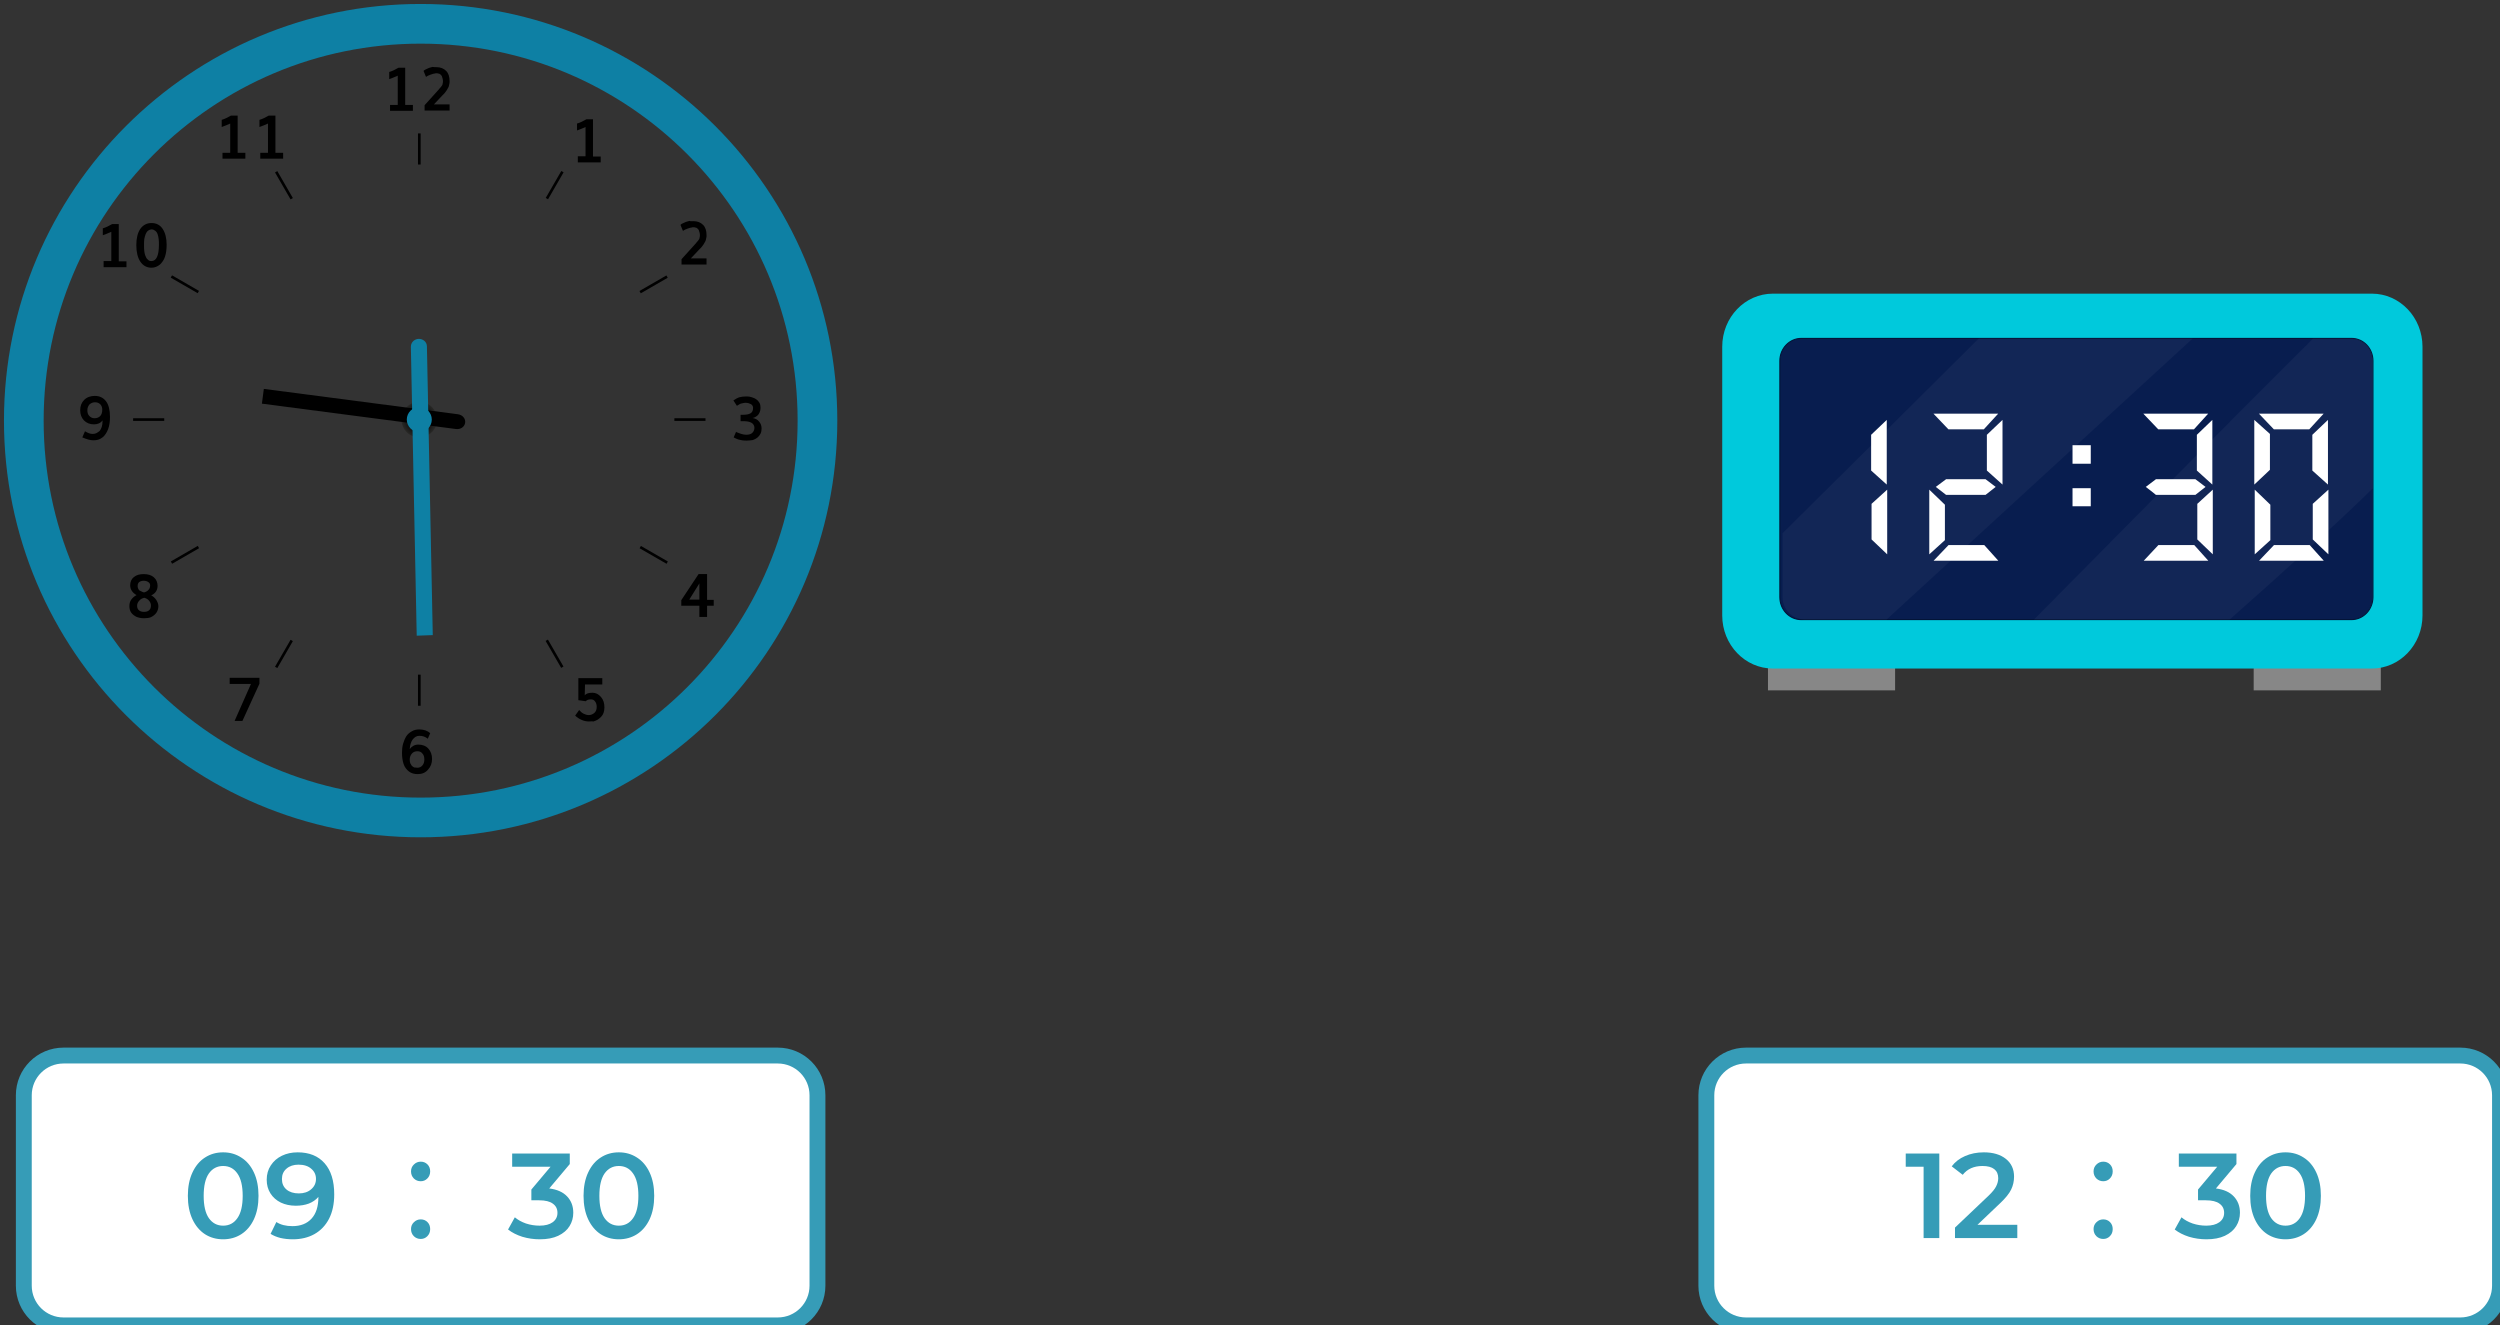 <svg width="315" height="167" viewBox="0 0 315 167" fill="none" xmlns="http://www.w3.org/2000/svg">
<rect x="0" y="0" width="315" height="167" fill="#333333" stroke="none"/>
<path d="M3 138C3 135.239 5.239 133 8 133H98C100.761 133 103 135.239 103 138V162C103 164.761 100.761 167 98 167H8C5.239 167 3 164.761 3 162V138Z" fill="white"/>
<path d="M53.013 148.836C52.677 148.836 52.389 148.722 52.149 148.494C51.909 148.254 51.789 147.954 51.789 147.594C51.789 147.246 51.909 146.958 52.149 146.73C52.389 146.49 52.677 146.37 53.013 146.37C53.349 146.37 53.631 146.484 53.859 146.712C54.087 146.94 54.201 147.234 54.201 147.594C54.201 147.954 54.081 148.254 53.841 148.494C53.613 148.722 53.337 148.836 53.013 148.836ZM53.013 156.108C52.677 156.108 52.389 155.994 52.149 155.766C51.909 155.526 51.789 155.226 51.789 154.866C51.789 154.518 51.909 154.23 52.149 154.002C52.389 153.762 52.677 153.642 53.013 153.642C53.349 153.642 53.631 153.756 53.859 153.984C54.087 154.212 54.201 154.506 54.201 154.866C54.201 155.226 54.081 155.526 53.841 155.766C53.613 155.994 53.337 156.108 53.013 156.108Z" fill="#369CB7"/>
<path d="M8 134H98V132H8V134ZM102 138V162H104V138H102ZM98 166H8V168H98V166ZM4 162V138H2V162H4ZM8 166C5.791 166 4 164.209 4 162H2C2 165.314 4.686 168 8 168V166ZM102 162C102 164.209 100.209 166 98 166V168C101.314 168 104 165.314 104 162H102ZM98 134C100.209 134 102 135.791 102 138H104C104 134.686 101.314 132 98 132V134ZM8 132C4.686 132 2 134.686 2 138H4C4 135.791 5.791 134 8 134V132Z" fill="#369CB7"/>
<path d="M215 138C215 135.239 217.239 133 220 133H310C312.761 133 315 135.239 315 138V162C315 164.761 312.761 167 310 167H220C217.239 167 215 164.761 215 162V138Z" fill="white"/>
<path d="M265.013 148.836C264.677 148.836 264.389 148.722 264.149 148.494C263.909 148.254 263.789 147.954 263.789 147.594C263.789 147.246 263.909 146.958 264.149 146.73C264.389 146.49 264.677 146.37 265.013 146.37C265.349 146.37 265.631 146.484 265.859 146.712C266.087 146.94 266.201 147.234 266.201 147.594C266.201 147.954 266.081 148.254 265.841 148.494C265.613 148.722 265.337 148.836 265.013 148.836ZM265.013 156.108C264.677 156.108 264.389 155.994 264.149 155.766C263.909 155.526 263.789 155.226 263.789 154.866C263.789 154.518 263.909 154.23 264.149 154.002C264.389 153.762 264.677 153.642 265.013 153.642C265.349 153.642 265.631 153.756 265.859 153.984C266.087 154.212 266.201 154.506 266.201 154.866C266.201 155.226 266.081 155.526 265.841 155.766C265.613 155.994 265.337 156.108 265.013 156.108Z" fill="#369CB7"/>
<path d="M220 134H310V132H220V134ZM314 138V162H316V138H314ZM310 166H220V168H310V166ZM216 162V138H214V162H216ZM220 166C217.791 166 216 164.209 216 162H214C214 165.314 216.686 168 220 168V166ZM314 162C314 164.209 312.209 166 310 166V168C313.314 168 316 165.314 316 162H314ZM310 134C312.209 134 314 135.791 314 138H316C316 134.686 313.314 132 310 132V134ZM220 132C216.686 132 214 134.686 214 138H216C216 135.791 217.791 134 220 134V132Z" fill="#369CB7"/>
<path d="M53.001 16.809H52.666V20.73H53.001V16.809Z" fill="black"/>
<path d="M53.001 85.006H52.666V88.927H53.001V85.006Z" fill="black"/>
<path d="M36.612 25.123L36.902 24.955L34.942 21.56L34.652 21.727L36.612 25.123Z" fill="black"/>
<path d="M70.708 84.152L70.998 83.984L69.038 80.589L68.747 80.756L70.708 84.152Z" fill="black"/>
<path d="M24.905 36.943L25.072 36.652L21.677 34.692L21.509 34.982L24.905 36.943Z" fill="black"/>
<path d="M83.983 71.038L84.15 70.748L80.755 68.788L80.587 69.078L83.983 71.038Z" fill="black"/>
<path d="M20.694 52.699H16.773V53.034H20.694V52.699Z" fill="black"/>
<path d="M88.892 52.699H84.971V53.034H88.892V52.699Z" fill="black"/>
<path d="M25.085 69.072L24.918 68.781L21.523 70.742L21.69 71.032L25.085 69.072Z" fill="black"/>
<path d="M84.134 34.995L83.967 34.705L80.571 36.666L80.739 36.956L84.134 34.995Z" fill="black"/>
<path d="M36.901 80.783L36.611 80.615L34.651 84.011L34.941 84.178L36.901 80.783Z" fill="black"/>
<path d="M71.013 21.714L70.723 21.547L68.762 24.942L69.052 25.11L71.013 21.714Z" fill="black"/>
<path d="M49.144 13.96V13.223H50.115V9.537C49.747 9.704 49.412 9.838 49.043 9.972V9.067C49.412 8.967 49.814 8.766 50.216 8.531H51.054V13.223H52.026V13.96H49.144Z" fill="black"/>
<path d="M55.007 8.463C55.51 8.463 55.912 8.631 56.214 8.932C56.515 9.234 56.649 9.67 56.649 10.239C56.649 10.373 56.649 10.474 56.616 10.575C56.582 10.675 56.582 10.775 56.549 10.876C56.515 10.977 56.482 11.044 56.415 11.144C56.348 11.245 56.314 11.312 56.281 11.379C56.247 11.446 56.18 11.513 56.113 11.613C56.046 11.714 55.979 11.781 55.946 11.814C55.912 11.848 55.845 11.915 55.745 12.015L54.672 13.155H56.649V13.926H53.499V13.255L55.074 11.513C55.208 11.379 55.275 11.278 55.342 11.211C55.376 11.144 55.443 11.077 55.544 10.977C55.611 10.876 55.678 10.775 55.711 10.742C55.745 10.675 55.778 10.608 55.778 10.507C55.812 10.407 55.812 10.34 55.812 10.239C55.812 10.172 55.812 10.072 55.778 9.938C55.745 9.804 55.711 9.67 55.678 9.603C55.611 9.502 55.577 9.435 55.477 9.368C55.41 9.301 55.309 9.267 55.242 9.267C55.175 9.234 55.074 9.234 54.974 9.234C54.907 9.234 54.84 9.234 54.773 9.267C54.706 9.267 54.639 9.301 54.572 9.301C54.505 9.335 54.438 9.335 54.371 9.368C54.304 9.402 54.236 9.402 54.169 9.435C54.102 9.469 54.069 9.502 54.002 9.502C53.935 9.536 53.901 9.569 53.868 9.569C53.834 9.603 53.801 9.603 53.767 9.636C53.734 9.67 53.7 9.67 53.7 9.67H53.667L53.365 8.932C53.399 8.932 53.399 8.899 53.432 8.865C53.466 8.832 53.533 8.798 53.667 8.731C53.801 8.664 53.901 8.631 54.035 8.564C54.169 8.53 54.337 8.463 54.505 8.43C54.639 8.463 54.806 8.463 55.007 8.463Z" fill="black"/>
<path d="M52.63 97.538C52.194 97.538 51.825 97.438 51.524 97.203C51.222 96.969 50.987 96.667 50.853 96.265C50.719 95.863 50.652 95.394 50.652 94.857C50.652 94.455 50.686 94.087 50.786 93.718C50.887 93.383 51.021 93.048 51.188 92.779C51.356 92.511 51.591 92.31 51.892 92.143C52.16 91.975 52.495 91.908 52.831 91.908C53.4 91.908 53.87 92.076 54.205 92.377L53.903 93.081C53.568 92.813 53.233 92.713 52.831 92.713C52.495 92.713 52.227 92.88 51.993 93.182C51.758 93.517 51.658 93.919 51.624 94.388C51.892 94.019 52.261 93.818 52.697 93.818C53.233 93.818 53.668 93.986 53.97 94.321C54.272 94.656 54.439 95.092 54.439 95.628C54.439 96.164 54.272 96.6 53.937 96.969C53.601 97.371 53.166 97.538 52.63 97.538ZM52.596 96.734C52.864 96.734 53.065 96.633 53.233 96.432C53.4 96.231 53.467 95.997 53.467 95.695C53.467 95.394 53.4 95.125 53.233 94.958C53.099 94.757 52.864 94.656 52.596 94.656C52.294 94.656 52.06 94.757 51.892 94.958C51.725 95.159 51.624 95.394 51.624 95.729C51.624 95.896 51.658 96.03 51.691 96.164C51.758 96.298 51.825 96.399 51.892 96.499C51.993 96.6 52.093 96.633 52.194 96.7C52.361 96.7 52.495 96.734 52.596 96.734Z" fill="black"/>
<path d="M11.779 55.479C11.377 55.479 10.908 55.345 10.372 55.111L10.707 54.34C11.042 54.541 11.344 54.675 11.679 54.675C11.846 54.675 12.014 54.642 12.148 54.575C12.282 54.508 12.416 54.407 12.55 54.306C12.65 54.172 12.751 54.005 12.818 53.804C12.885 53.603 12.918 53.335 12.918 53.066V52.966C12.684 53.301 12.315 53.469 11.846 53.469C11.31 53.469 10.908 53.301 10.573 52.966C10.271 52.631 10.104 52.229 10.104 51.693C10.104 51.156 10.271 50.721 10.606 50.386C10.941 50.05 11.411 49.883 11.947 49.883C12.55 49.883 13.019 50.117 13.354 50.553C13.689 50.989 13.857 51.659 13.857 52.53C13.857 53.1 13.79 53.636 13.622 54.072C13.455 54.508 13.22 54.876 12.918 55.111C12.583 55.379 12.215 55.479 11.779 55.479ZM11.913 52.698C12.215 52.698 12.449 52.597 12.617 52.43C12.784 52.262 12.885 51.994 12.885 51.625C12.885 51.357 12.818 51.156 12.65 50.955C12.483 50.788 12.282 50.687 11.98 50.687C11.679 50.687 11.477 50.788 11.276 50.955C11.109 51.156 11.008 51.391 11.008 51.693C11.008 51.994 11.075 52.229 11.243 52.396C11.411 52.597 11.645 52.698 11.913 52.698Z" fill="black"/>
<path d="M94.117 55.514C93.916 55.514 93.715 55.514 93.514 55.481C93.313 55.447 93.179 55.414 93.045 55.38C92.911 55.347 92.81 55.28 92.71 55.246C92.609 55.213 92.542 55.146 92.509 55.146L92.442 55.112L92.743 54.408C92.777 54.442 92.844 54.475 92.945 54.509C93.045 54.542 93.179 54.609 93.414 54.676C93.615 54.743 93.816 54.777 94.017 54.777C94.352 54.777 94.62 54.71 94.788 54.542C94.955 54.375 95.056 54.174 95.056 53.906C95.056 53.638 94.922 53.403 94.687 53.269C94.453 53.135 94.117 53.068 93.682 53.068H93.548H93.313V52.264H93.581C94.05 52.264 94.385 52.197 94.587 52.062C94.788 51.928 94.888 51.727 94.888 51.392C94.888 51.191 94.788 51.024 94.62 50.923C94.419 50.822 94.218 50.755 93.983 50.755C93.883 50.755 93.749 50.755 93.648 50.789C93.548 50.822 93.447 50.822 93.347 50.856C93.246 50.889 93.179 50.923 93.145 50.956C93.079 50.99 93.045 51.024 92.978 51.057C92.911 51.091 92.877 51.124 92.844 51.124L92.408 50.454C92.71 50.253 92.945 50.119 93.179 50.052C93.414 49.985 93.715 49.951 94.084 49.951C94.318 49.951 94.519 49.985 94.721 50.052C94.922 50.119 95.123 50.186 95.29 50.32C95.458 50.42 95.592 50.588 95.692 50.755C95.793 50.923 95.826 51.158 95.826 51.392C95.826 51.593 95.793 51.761 95.726 51.928C95.659 52.096 95.558 52.264 95.391 52.398C95.223 52.532 95.056 52.632 94.821 52.666C95.19 52.733 95.458 52.867 95.659 53.135C95.86 53.369 95.96 53.671 95.96 53.973C95.96 54.207 95.927 54.442 95.826 54.643C95.726 54.844 95.592 55.011 95.424 55.146C95.257 55.28 95.056 55.38 94.855 55.447C94.587 55.481 94.352 55.514 94.117 55.514Z" fill="black"/>
<path d="M72.806 20.427V19.689H73.778V16.003C73.409 16.171 73.074 16.305 72.705 16.439V15.567C73.074 15.467 73.476 15.266 73.878 15.031H74.716V19.723H75.688V20.46H72.806V20.427V20.427Z" fill="black"/>
<path d="M87.382 27.866C87.885 27.866 88.287 28.033 88.589 28.335C88.89 28.636 89.024 29.072 89.024 29.642C89.024 29.776 89.024 29.876 88.991 29.977C88.957 30.077 88.957 30.178 88.924 30.278C88.89 30.379 88.857 30.446 88.79 30.547C88.723 30.647 88.689 30.714 88.656 30.781C88.622 30.848 88.555 30.915 88.488 31.016C88.421 31.116 88.354 31.183 88.321 31.217C88.287 31.25 88.22 31.317 88.12 31.418L87.047 32.557H89.024V33.328H85.874V32.658L87.449 30.915C87.583 30.781 87.65 30.681 87.717 30.613C87.751 30.547 87.818 30.48 87.918 30.379C87.986 30.278 88.053 30.178 88.086 30.144C88.12 30.077 88.153 30.01 88.153 29.91C88.187 29.809 88.187 29.742 88.187 29.642C88.187 29.575 88.187 29.474 88.153 29.34C88.12 29.206 88.086 29.072 88.053 29.005C87.986 28.904 87.952 28.837 87.852 28.77C87.784 28.703 87.684 28.67 87.617 28.67C87.55 28.636 87.449 28.636 87.349 28.636C87.282 28.636 87.215 28.636 87.148 28.67C87.081 28.67 87.014 28.703 86.947 28.703C86.88 28.737 86.813 28.737 86.746 28.77C86.679 28.804 86.612 28.804 86.544 28.837C86.478 28.871 86.444 28.904 86.377 28.904C86.31 28.938 86.276 28.971 86.243 28.971C86.209 29.005 86.176 29.005 86.142 29.038C86.109 29.072 86.075 29.072 86.075 29.072H86.042L85.74 28.335C85.774 28.335 85.774 28.301 85.807 28.268C85.841 28.234 85.908 28.201 86.042 28.134C86.176 28.067 86.276 28.033 86.41 27.966C86.544 27.933 86.712 27.866 86.88 27.832C87.014 27.899 87.181 27.866 87.382 27.866Z" fill="black"/>
<path d="M88.121 77.731V76.324H85.842V75.62L88.02 72.336H89.093V75.587H89.93V76.324H89.093V77.731H88.121ZM86.847 75.553H88.121V73.509C88.054 73.609 87.651 74.28 86.847 75.553Z" fill="black"/>
<path d="M74.18 90.904C73.878 90.904 73.577 90.837 73.275 90.703C72.973 90.569 72.705 90.401 72.471 90.167L72.973 89.463C73.141 89.664 73.342 89.832 73.543 89.932C73.744 90.033 73.979 90.1 74.18 90.1C74.448 90.1 74.683 89.999 74.884 89.832C75.085 89.664 75.185 89.396 75.185 89.061C75.185 88.793 75.118 88.558 74.984 88.391C74.85 88.189 74.683 88.122 74.448 88.122C74.146 88.122 73.945 88.189 73.811 88.357L72.873 88.223V85.441H75.889V86.246H73.711L73.677 87.62C73.845 87.385 74.18 87.285 74.649 87.285C75.051 87.285 75.42 87.452 75.721 87.821C76.023 88.156 76.157 88.591 76.157 89.128C76.157 89.362 76.124 89.597 76.056 89.798C75.99 89.999 75.889 90.167 75.755 90.301C75.621 90.435 75.487 90.569 75.319 90.669C75.152 90.77 74.984 90.837 74.783 90.904C74.582 90.87 74.381 90.904 74.18 90.904Z" fill="black"/>
<path d="M29.574 90.802L31.619 86.177H28.938V85.406H32.691V86.144L30.546 90.835H29.574V90.802V90.802Z" fill="black"/>
<path d="M18.146 77.899C17.777 77.899 17.476 77.832 17.208 77.731C16.939 77.597 16.705 77.43 16.537 77.195C16.37 76.961 16.303 76.692 16.303 76.357C16.303 76.056 16.37 75.788 16.537 75.553C16.705 75.319 16.939 75.117 17.208 74.983C16.671 74.682 16.403 74.246 16.403 73.743C16.403 73.308 16.571 72.939 16.872 72.705C17.208 72.436 17.61 72.336 18.112 72.336C18.649 72.336 19.084 72.47 19.386 72.738C19.688 73.006 19.855 73.375 19.855 73.811C19.855 74.347 19.587 74.782 19.051 75.017C19.319 75.151 19.52 75.352 19.688 75.587C19.855 75.855 19.956 76.123 19.956 76.391C19.956 76.692 19.855 76.994 19.688 77.229C19.52 77.463 19.285 77.631 19.017 77.765C18.783 77.865 18.481 77.899 18.146 77.899ZM18.146 77.095C18.414 77.095 18.649 77.028 18.783 76.894C18.95 76.76 19.017 76.558 19.017 76.29C19.017 76.089 18.95 75.888 18.783 75.687C18.615 75.486 18.414 75.385 18.179 75.319C17.911 75.385 17.71 75.486 17.543 75.687C17.375 75.855 17.275 76.089 17.275 76.324C17.275 76.558 17.342 76.76 17.509 76.894C17.643 77.028 17.878 77.095 18.146 77.095ZM18.146 74.648C18.381 74.581 18.582 74.481 18.716 74.313C18.85 74.179 18.917 73.978 18.917 73.777C18.917 73.576 18.85 73.442 18.682 73.341C18.548 73.241 18.347 73.174 18.112 73.174C17.878 73.174 17.677 73.241 17.543 73.341C17.409 73.442 17.342 73.609 17.342 73.844C17.342 74.045 17.409 74.213 17.543 74.38C17.71 74.447 17.878 74.581 18.146 74.648Z" fill="black"/>
<path d="M13.054 33.63V32.892H14.025V29.206C13.657 29.374 13.322 29.508 12.953 29.642V28.771C13.322 28.67 13.724 28.469 14.126 28.234H14.964V32.926H15.936V33.663H13.054V33.63V33.63Z" fill="black"/>
<path d="M19.086 33.732C18.483 33.732 18.014 33.464 17.678 32.961C17.343 32.458 17.176 31.754 17.176 30.883C17.176 30.012 17.343 29.341 17.678 28.839C18.014 28.37 18.483 28.102 19.086 28.102C19.689 28.102 20.158 28.336 20.494 28.839C20.829 29.341 20.996 30.012 20.996 30.849C20.996 31.419 20.929 31.922 20.795 32.324C20.661 32.76 20.427 33.061 20.158 33.329C19.823 33.597 19.488 33.732 19.086 33.732ZM19.086 32.894C19.689 32.894 20.024 32.224 20.024 30.849C20.024 30.581 20.024 30.347 19.991 30.112C19.957 29.878 19.924 29.677 19.857 29.509C19.79 29.308 19.689 29.174 19.555 29.073C19.421 28.973 19.287 28.906 19.119 28.906C18.952 28.906 18.784 28.973 18.65 29.073C18.516 29.174 18.416 29.341 18.349 29.509C18.282 29.71 18.215 29.911 18.181 30.112C18.148 30.347 18.148 30.581 18.148 30.849C18.148 31.151 18.148 31.419 18.181 31.654C18.215 31.888 18.248 32.09 18.349 32.291C18.416 32.492 18.516 32.626 18.65 32.726C18.751 32.86 18.919 32.894 19.086 32.894Z" fill="black"/>
<path d="M28.034 19.991V19.254H29.006V15.568C28.637 15.735 28.302 15.87 27.934 16.003V15.099C28.302 14.998 28.704 14.797 29.107 14.562H29.944V19.254H30.916V19.991H28.034V19.991Z" fill="black"/>
<path d="M32.794 19.991V19.254H33.766V15.568C33.397 15.735 33.062 15.87 32.693 16.003V15.099C33.062 14.998 33.464 14.797 33.866 14.562H34.704V19.254H35.676V19.991H32.794V19.991Z" fill="black"/>
<path d="M52.829 55.112C54.069 55.112 55.075 54.106 55.075 52.866C55.075 51.626 54.069 50.621 52.829 50.621C51.589 50.621 50.584 51.626 50.584 52.866C50.584 54.106 51.589 55.112 52.829 55.112Z" fill="url(#paint0_radial_80_5067)"/>
<path d="M58.609 53.261C58.539 53.793 58.022 54.131 57.457 54.057L33 50.861L33.243 49.001L57.7 52.197C58.265 52.27 58.678 52.73 58.609 53.261Z" fill="black"/>
<path d="M54.028 79.791L54.274 79.782L54.269 79.537L53.541 43.642C53.538 43.192 53.133 42.946 52.773 42.948C52.381 42.949 52.017 43.259 52.019 43.683L52.019 43.683L52.019 43.687L52.746 79.584L52.752 79.838L53.005 79.829L54.028 79.791Z" fill="#0E80A4" stroke="#0E80A4" stroke-width="0.5"/>
<path d="M52.831 54.441C53.701 54.441 54.406 53.736 54.406 52.866C54.406 51.996 53.701 51.291 52.831 51.291C51.961 51.291 51.256 51.996 51.256 52.866C51.256 53.736 51.961 54.441 52.831 54.441Z" fill="#0E80A4"/>
<path d="M53 103C80.614 103 103 80.614 103 53C103 25.386 80.614 3 53 3C25.386 3 3 25.386 3 53C3 80.614 25.386 103 53 103Z" stroke="#0E80A4" stroke-width="5" stroke-miterlimit="10"/>
<path d="M238.782 82.266H222.764V86.986H238.782V82.266Z" fill="#878787"/>
<path d="M299.981 82.266H283.963V86.986H299.981V82.266Z" fill="#878787"/>
<path d="M298.848 84.236H223.387C219.861 84.236 217 81.244 217 77.544V43.691C217 39.991 219.861 37 223.387 37H298.862C302.374 37 305.235 39.991 305.235 43.691V77.544C305.235 81.244 302.374 84.236 298.848 84.236Z" fill="#00C9DC"/>
<path d="M298.974 45.464V75.248C298.974 76.808 297.77 78.069 296.283 78.069H226.956C225.468 78.069 224.265 76.808 224.265 75.248V45.464C224.265 43.904 225.468 42.643 226.956 42.643H296.298C297.771 42.643 298.974 43.904 298.974 45.464Z" fill="#081D4F"/>
<path d="M296.284 78.139H226.956C225.427 78.139 224.194 76.849 224.194 75.247V45.462C224.194 43.874 225.441 42.57 226.956 42.57H296.298C297.828 42.57 299.06 43.86 299.06 45.462V75.247C299.046 76.849 297.813 78.139 296.284 78.139ZM226.956 42.712C225.511 42.712 224.336 43.945 224.336 45.462V75.247C224.336 76.764 225.511 77.997 226.956 77.997H296.298C297.743 77.997 298.918 76.764 298.918 75.247V45.462C298.918 43.945 297.743 42.712 296.298 42.712H226.956Z" fill="#021438"/>
<g opacity="0.13">
<path opacity="0.3" d="M276.286 42.643L237.706 78.069H227.424C225.866 78.069 224.605 76.808 224.605 75.248V67.182C231.772 60.094 241.02 50.907 249.334 42.643H276.286Z" fill="white"/>
</g>
<g opacity="0.13">
<path opacity="0.3" d="M298.976 45.464V61.525C294.741 65.707 287.461 72.299 280.932 78.069H256.274C264.191 70.046 281.272 52.764 291.469 42.643H296.285C297.772 42.643 298.976 43.904 298.976 45.464Z" fill="white"/>
</g>
<path d="M237.786 69.847L235.816 67.969V63.483L237.786 61.696V69.847ZM237.731 52.907V61.058L235.762 59.289V54.785L237.731 52.907ZM243.636 70.65L245.514 68.68H250.018L251.787 70.65H243.636ZM243.089 61.696L245.058 63.593V68.06L243.089 69.847V61.696ZM245.204 62.353C244.778 62.012 244.347 61.678 243.909 61.35L245.204 60.383H250.182L251.459 61.35L250.182 62.353H245.204ZM243.617 52.123H251.769L249.963 54.092H245.496L243.617 52.123ZM252.316 52.907V61.058L250.346 59.289V54.785L252.316 52.907ZM261.138 61.514H263.436V63.793H261.138V61.514ZM261.138 56.098H263.436V58.432H261.138V56.098Z" fill="white"/>
<path d="M270.113 70.65L271.955 68.68H276.477L278.246 70.65H270.113ZM278.811 69.847L276.86 67.969V63.483L278.811 61.696V69.847ZM271.645 62.353C271.231 62.012 270.806 61.678 270.368 61.35L271.645 60.383H276.623L277.899 61.35L276.623 62.353H271.645ZM270.058 52.123H278.228L276.441 54.092H271.936L270.058 52.123ZM278.756 52.907V61.058L276.805 59.289V54.785L278.756 52.907ZM284.643 70.65L286.521 68.68H291.025L292.794 70.65H284.643ZM284.096 61.696L286.065 63.593V68.06L284.096 69.847V61.696ZM293.378 69.847L291.408 67.969V63.483L293.378 61.696V69.847ZM284.625 52.123H292.776L290.971 54.092H286.503L284.625 52.123ZM284.041 61.058V52.907L286.011 54.675V59.198L284.041 61.058ZM293.323 52.907V61.058L291.354 59.289V54.785L293.323 52.907Z" fill="white"/>
<path d="M28.113 156.152C27.261 156.152 26.5 155.939 25.831 155.513C25.161 155.077 24.633 154.448 24.248 153.626C23.862 152.794 23.67 151.81 23.67 150.674C23.67 149.537 23.862 148.558 24.248 147.736C24.633 146.904 25.161 146.275 25.831 145.849C26.5 145.413 27.261 145.195 28.113 145.195C28.966 145.195 29.727 145.413 30.396 145.849C31.076 146.275 31.609 146.904 31.994 147.736C32.38 148.558 32.572 149.537 32.572 150.674C32.572 151.81 32.38 152.794 31.994 153.626C31.609 154.448 31.076 155.077 30.396 155.513C29.727 155.939 28.966 156.152 28.113 156.152ZM28.113 154.433C28.874 154.433 29.473 154.118 29.909 153.489C30.356 152.86 30.579 151.921 30.579 150.674C30.579 149.426 30.356 148.487 29.909 147.858C29.473 147.229 28.874 146.915 28.113 146.915C27.363 146.915 26.764 147.229 26.318 147.858C25.881 148.487 25.663 149.426 25.663 150.674C25.663 151.921 25.881 152.86 26.318 153.489C26.764 154.118 27.363 154.433 28.113 154.433ZM37.501 145.195C38.962 145.195 40.093 145.651 40.895 146.565C41.706 147.478 42.112 148.786 42.112 150.491C42.112 151.688 41.894 152.713 41.458 153.565C41.021 154.407 40.408 155.051 39.616 155.498C38.835 155.934 37.927 156.152 36.892 156.152C36.344 156.152 35.827 156.096 35.34 155.985C34.863 155.863 34.447 155.691 34.092 155.467L34.822 153.976C35.35 154.321 36.025 154.493 36.846 154.493C37.871 154.493 38.673 154.179 39.251 153.55C39.829 152.921 40.118 152.013 40.118 150.826V150.811C39.804 151.176 39.403 151.455 38.916 151.648C38.429 151.83 37.881 151.921 37.273 151.921C36.573 151.921 35.944 151.79 35.386 151.526C34.828 151.252 34.391 150.866 34.077 150.369C33.762 149.872 33.605 149.299 33.605 148.65C33.605 147.96 33.778 147.356 34.122 146.839C34.467 146.311 34.934 145.905 35.523 145.621C36.111 145.337 36.77 145.195 37.501 145.195ZM37.653 150.369C38.292 150.369 38.81 150.197 39.205 149.852C39.611 149.507 39.814 149.071 39.814 148.543C39.814 148.026 39.616 147.599 39.221 147.265C38.835 146.92 38.297 146.747 37.607 146.747C36.989 146.747 36.486 146.915 36.101 147.249C35.715 147.574 35.523 148.01 35.523 148.558C35.523 149.116 35.715 149.558 36.101 149.882C36.486 150.207 37.004 150.369 37.653 150.369Z" fill="#369CB7"/>
<path d="M244.352 145.347V156H242.374V147.006H240.122V145.347H244.352ZM254.181 154.326V156H246.329V154.676L250.559 150.658C251.036 150.202 251.356 149.806 251.518 149.471C251.691 149.126 251.777 148.786 251.777 148.452C251.777 147.955 251.61 147.574 251.275 147.31C250.94 147.046 250.448 146.915 249.799 146.915C248.713 146.915 247.881 147.285 247.303 148.026L245.918 146.96C246.334 146.402 246.892 145.971 247.592 145.667C248.302 145.352 249.093 145.195 249.966 145.195C251.123 145.195 252.046 145.469 252.736 146.017C253.426 146.565 253.771 147.31 253.771 148.254C253.771 148.832 253.649 149.375 253.405 149.882C253.162 150.389 252.695 150.968 252.005 151.617L249.159 154.326H254.181Z" fill="#369CB7"/>
<path d="M279.205 149.745C280.189 149.867 280.94 150.202 281.457 150.75C281.974 151.298 282.233 151.982 282.233 152.804C282.233 153.423 282.076 153.986 281.761 154.493C281.447 155.001 280.97 155.406 280.331 155.711C279.702 156.005 278.931 156.152 278.018 156.152C277.257 156.152 276.521 156.046 275.811 155.833C275.111 155.609 274.512 155.305 274.015 154.919L274.867 153.382C275.253 153.707 275.72 153.966 276.268 154.159C276.826 154.341 277.399 154.433 277.987 154.433C278.687 154.433 279.235 154.29 279.631 154.006C280.037 153.712 280.24 153.316 280.24 152.819C280.24 152.322 280.047 151.937 279.661 151.663C279.286 151.379 278.708 151.237 277.926 151.237H276.952V149.882L279.372 147.006H274.533V145.347H281.792V146.671L279.205 149.745ZM287.971 156.152C287.119 156.152 286.358 155.939 285.688 155.513C285.019 155.077 284.491 154.448 284.106 153.626C283.72 152.794 283.527 151.81 283.527 150.674C283.527 149.537 283.72 148.558 284.106 147.736C284.491 146.904 285.019 146.275 285.688 145.849C286.358 145.413 287.119 145.195 287.971 145.195C288.823 145.195 289.584 145.413 290.254 145.849C290.934 146.275 291.466 146.904 291.852 147.736C292.237 148.558 292.43 149.537 292.43 150.674C292.43 151.81 292.237 152.794 291.852 153.626C291.466 154.448 290.934 155.077 290.254 155.513C289.584 155.939 288.823 156.152 287.971 156.152ZM287.971 154.433C288.732 154.433 289.331 154.118 289.767 153.489C290.213 152.86 290.436 151.921 290.436 150.674C290.436 149.426 290.213 148.487 289.767 147.858C289.331 147.229 288.732 146.915 287.971 146.915C287.22 146.915 286.622 147.229 286.175 147.858C285.739 148.487 285.521 149.426 285.521 150.674C285.521 151.921 285.739 152.86 286.175 153.489C286.622 154.118 287.22 154.433 287.971 154.433Z" fill="#369CB7"/>
<path d="M69.205 149.745C70.189 149.867 70.94 150.202 71.457 150.75C71.975 151.298 72.233 151.982 72.233 152.804C72.233 153.423 72.076 153.986 71.761 154.493C71.447 155.001 70.97 155.406 70.331 155.711C69.702 156.005 68.931 156.152 68.018 156.152C67.257 156.152 66.521 156.046 65.811 155.833C65.111 155.609 64.512 155.305 64.015 154.919L64.868 153.382C65.253 153.707 65.72 153.966 66.267 154.159C66.826 154.341 67.399 154.433 67.987 154.433C68.687 154.433 69.235 154.29 69.631 154.006C70.037 153.712 70.24 153.316 70.24 152.819C70.24 152.322 70.047 151.937 69.661 151.663C69.286 151.379 68.708 151.237 67.926 151.237H66.952V149.882L69.372 147.006H64.533V145.347H71.792V146.671L69.205 149.745ZM77.971 156.152C77.119 156.152 76.358 155.939 75.688 155.513C75.019 155.077 74.491 154.448 74.106 153.626C73.72 152.794 73.527 151.81 73.527 150.674C73.527 149.537 73.72 148.558 74.106 147.736C74.491 146.904 75.019 146.275 75.688 145.849C76.358 145.413 77.119 145.195 77.971 145.195C78.823 145.195 79.584 145.413 80.254 145.849C80.933 146.275 81.466 146.904 81.852 147.736C82.237 148.558 82.43 149.537 82.43 150.674C82.43 151.81 82.237 152.794 81.852 153.626C81.466 154.448 80.933 155.077 80.254 155.513C79.584 155.939 78.823 156.152 77.971 156.152ZM77.971 154.433C78.732 154.433 79.331 154.118 79.767 153.489C80.213 152.86 80.436 151.921 80.436 150.674C80.436 149.426 80.213 148.487 79.767 147.858C79.331 147.229 78.732 146.915 77.971 146.915C77.22 146.915 76.622 147.229 76.175 147.858C75.739 148.487 75.521 149.426 75.521 150.674C75.521 151.921 75.739 152.86 76.175 153.489C76.622 154.118 77.22 154.433 77.971 154.433Z" fill="#369CB7"/>
<defs>
<radialGradient id="paint0_radial_80_5067" cx="0" cy="0" r="1" gradientUnits="userSpaceOnUse" gradientTransform="translate(52.829 52.856) scale(2.235)">
<stop/>
<stop offset="0.302" stop-color="#050505"/>
<stop offset="0.657" stop-color="#131312"/>
<stop offset="1" stop-color="#282826"/>
</radialGradient>
</defs>
</svg>

